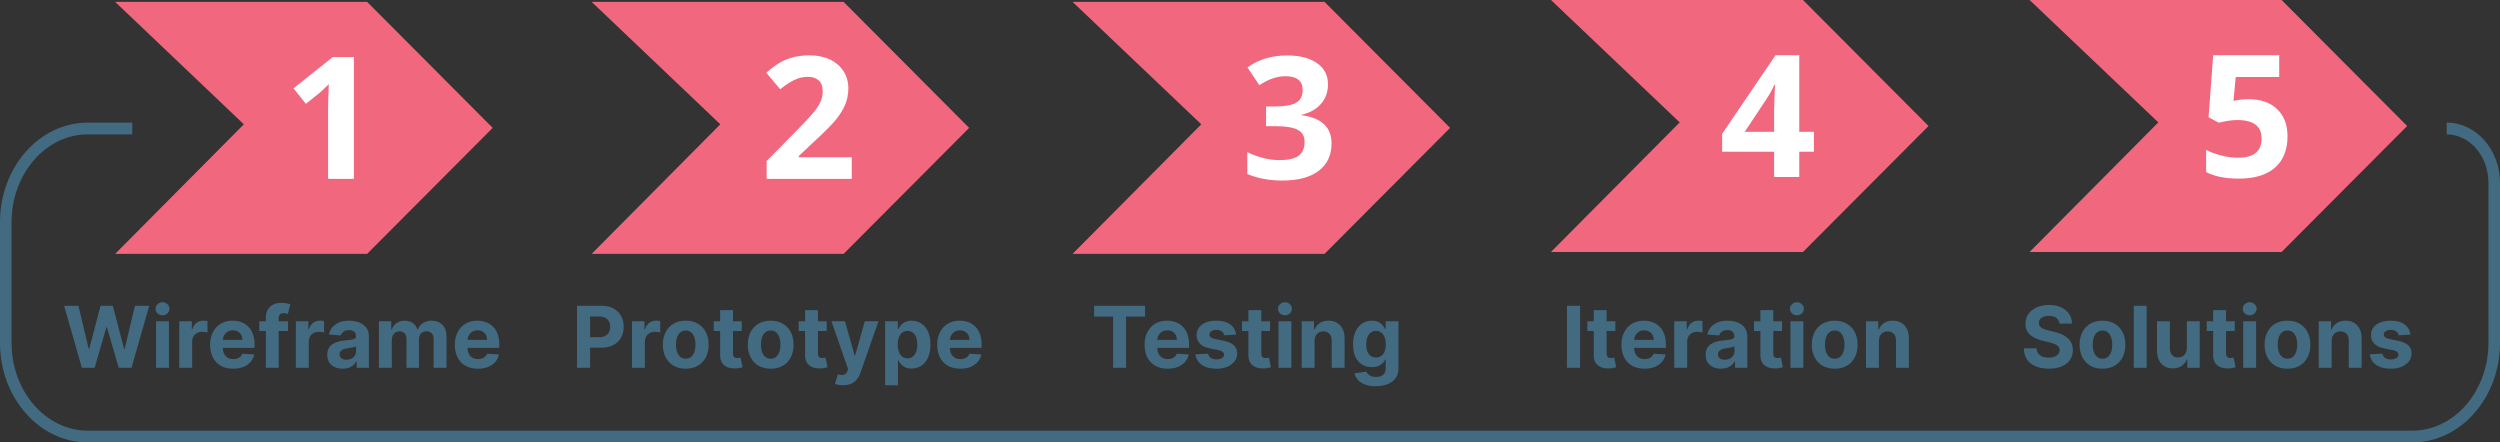 <svg width="469" height="83" viewBox="0 0 469 83" fill="none" xmlns="http://www.w3.org/2000/svg">
<rect x="0" y="0" width="469" height="83" fill="#333333" stroke="none"/>
<path d="M21.6 0.35L45.74 23.32L21.6 47.63H68.87L92.43 23.99L68.87 0.35H21.6Z" fill="#F1677D"/>
<path d="M66.38 33.56H61.55V20.34L61.6 18.17L61.68 15.79C60.88 16.59 60.32 17.12 60.01 17.37L57.39 19.48L55.06 16.57L62.42 10.71H66.39V33.56H66.38Z" fill="white"/>
<path d="M110.99 0.35L135.13 23.32L110.99 47.63H158.26L181.81 23.99L158.26 0.35H110.99Z" fill="#F1677D"/>
<path d="M159.79 33.56H143.82V30.2L149.55 24.4C151.25 22.66 152.36 21.45 152.88 20.78C153.4 20.11 153.78 19.49 154 18.91C154.23 18.34 154.34 17.74 154.34 17.13C154.34 16.21 154.09 15.53 153.58 15.08C153.07 14.63 152.4 14.41 151.56 14.41C150.67 14.41 149.81 14.61 148.98 15.02C148.15 15.43 147.28 16 146.37 16.75L143.75 13.64C144.87 12.68 145.81 12.01 146.55 11.61C147.29 11.21 148.1 10.91 148.97 10.7C149.85 10.49 150.82 10.38 151.91 10.38C153.34 10.38 154.6 10.64 155.69 11.16C156.78 11.68 157.63 12.41 158.24 13.35C158.84 14.29 159.15 15.36 159.15 16.57C159.15 17.62 158.96 18.61 158.6 19.53C158.23 20.45 157.66 21.4 156.88 22.37C156.1 23.34 154.74 24.72 152.78 26.51L149.84 29.28V29.5H159.79V33.56V33.56Z" fill="white"/>
<path d="M201.21 0.35L225.36 23.32L201.21 47.63H248.48L272.04 23.99L248.48 0.35H201.21Z" fill="#F1677D"/>
<path d="M249.13 15.83C249.13 17.26 248.7 18.47 247.83 19.47C246.96 20.47 245.75 21.16 244.19 21.53V21.62C246.03 21.85 247.43 22.41 248.38 23.3C249.33 24.19 249.8 25.39 249.8 26.9C249.8 29.1 249 30.81 247.41 32.03C245.82 33.25 243.54 33.87 240.58 33.87C238.1 33.87 235.9 33.46 233.99 32.64V28.53C234.88 28.98 235.85 29.34 236.91 29.62C237.97 29.9 239.02 30.04 240.07 30.04C241.66 30.04 242.84 29.77 243.6 29.23C244.36 28.69 244.74 27.82 244.74 26.62C244.74 25.55 244.3 24.79 243.43 24.34C242.55 23.89 241.16 23.67 239.24 23.67H237.51V19.97H239.27C241.04 19.97 242.34 19.74 243.15 19.27C243.97 18.81 244.38 18.01 244.38 16.89C244.38 15.16 243.3 14.3 241.13 14.3C240.38 14.3 239.62 14.42 238.84 14.68C238.06 14.94 237.2 15.36 236.25 15.98L234.02 12.65C236.1 11.15 238.59 10.4 241.47 10.4C243.83 10.4 245.7 10.88 247.07 11.84C248.44 12.79 249.13 14.12 249.13 15.83Z" fill="white"/>
<path d="M290.96 0L315.11 22.96L290.96 47.27H338.24L361.79 23.64L338.24 0H290.96Z" fill="#F1677D"/>
<path d="M340.29 28.47H337.54V33.2H332.82V28.47H323.07V25.11L333.09 10.36H337.54V24.72H340.29V28.47V28.47ZM332.82 24.72V20.84C332.82 20.19 332.85 19.26 332.9 18.03C332.95 16.8 332.99 16.09 333.02 15.89H332.9C332.51 16.74 332.05 17.58 331.51 18.39L327.32 24.72H332.82V24.72Z" fill="white"/>
<path d="M380.75 0L404.9 22.96L380.75 47.27H428.03L451.58 23.64L428.03 0H380.75Z" fill="#F1677D"/>
<path d="M421.91 18.61C424.12 18.61 425.88 19.23 427.18 20.47C428.49 21.71 429.14 23.41 429.14 25.56C429.14 28.11 428.35 30.08 426.78 31.45C425.21 32.83 422.96 33.51 420.03 33.51C417.49 33.51 415.44 33.1 413.87 32.28V28.11C414.69 28.55 415.65 28.9 416.75 29.18C417.84 29.46 418.88 29.59 419.86 29.59C422.81 29.59 424.28 28.38 424.28 25.97C424.28 23.67 422.75 22.52 419.7 22.52C419.15 22.52 418.54 22.57 417.87 22.68C417.2 22.79 416.66 22.91 416.25 23.03L414.33 22L415.19 10.36H427.58V14.45H419.42L419 18.93L419.55 18.82C420.18 18.69 420.97 18.61 421.91 18.61Z" fill="white"/>
<path d="M452.535 83H16.474C7.388 83 0 74.63 0 64.33V41.67C0 31.381 7.388 23 16.474 23H24.82V25.211H16.474C8.593 25.211 2.173 32.596 2.173 41.67V64.33C2.173 73.404 8.583 80.789 16.474 80.789H452.526C460.407 80.789 466.827 73.404 466.827 64.33V34.285C466.827 29.28 463.311 25.211 458.995 25.211V23C464.506 23 469 28.064 469 34.285V64.33C469 74.62 461.612 83 452.535 83Z" fill="#426A80"/>
<path d="M15.357 69L12.028 57.364H14.715L16.641 65.449H16.738L18.863 57.364H21.164L23.283 65.466H23.386L25.312 57.364H27.999L24.67 69H22.272L20.056 61.392H19.965L17.755 69H15.357ZM29.271 69V60.273H31.691V69H29.271ZM30.486 59.148C30.127 59.148 29.818 59.028 29.56 58.79C29.307 58.547 29.18 58.258 29.18 57.92C29.18 57.587 29.307 57.301 29.56 57.062C29.818 56.82 30.127 56.699 30.486 56.699C30.846 56.699 31.153 56.82 31.407 57.062C31.665 57.301 31.793 57.587 31.793 57.92C31.793 58.258 31.665 58.547 31.407 58.79C31.153 59.028 30.846 59.148 30.486 59.148ZM33.63 69V60.273H35.977V61.795H36.068C36.227 61.254 36.494 60.845 36.869 60.568C37.244 60.288 37.675 60.148 38.164 60.148C38.285 60.148 38.416 60.155 38.556 60.17C38.696 60.186 38.819 60.206 38.925 60.233V62.381C38.812 62.347 38.655 62.316 38.454 62.29C38.253 62.263 38.069 62.25 37.903 62.25C37.547 62.25 37.228 62.328 36.948 62.483C36.672 62.635 36.452 62.847 36.289 63.119C36.13 63.392 36.05 63.706 36.05 64.062V69H33.63ZM43.748 69.171C42.85 69.171 42.077 68.989 41.43 68.625C40.786 68.258 40.289 67.739 39.941 67.068C39.593 66.394 39.418 65.597 39.418 64.676C39.418 63.778 39.593 62.99 39.941 62.312C40.289 61.635 40.78 61.106 41.413 60.727C42.049 60.349 42.795 60.159 43.651 60.159C44.227 60.159 44.763 60.252 45.259 60.438C45.759 60.619 46.195 60.894 46.566 61.261C46.941 61.629 47.233 62.091 47.441 62.648C47.649 63.201 47.754 63.849 47.754 64.591V65.256H40.384V63.756H45.475C45.475 63.407 45.399 63.099 45.248 62.83C45.096 62.561 44.886 62.35 44.617 62.199C44.352 62.044 44.043 61.966 43.691 61.966C43.324 61.966 42.998 62.051 42.714 62.222C42.434 62.388 42.214 62.614 42.055 62.898C41.896 63.178 41.814 63.49 41.81 63.835V65.261C41.81 65.693 41.89 66.066 42.049 66.381C42.212 66.695 42.441 66.938 42.736 67.108C43.032 67.278 43.382 67.364 43.788 67.364C44.057 67.364 44.303 67.326 44.526 67.25C44.75 67.174 44.941 67.061 45.1 66.909C45.259 66.758 45.38 66.572 45.464 66.352L47.702 66.5C47.589 67.038 47.356 67.508 47.004 67.909C46.655 68.307 46.204 68.617 45.651 68.841C45.102 69.061 44.468 69.171 43.748 69.171ZM54.026 60.273V62.091H48.64V60.273H54.026ZM49.873 69V59.642C49.873 59.01 49.996 58.485 50.242 58.068C50.492 57.651 50.833 57.339 51.265 57.131C51.697 56.922 52.187 56.818 52.736 56.818C53.108 56.818 53.447 56.847 53.754 56.903C54.064 56.96 54.295 57.011 54.447 57.057L54.015 58.875C53.92 58.845 53.803 58.816 53.663 58.79C53.526 58.763 53.386 58.75 53.242 58.75C52.886 58.75 52.638 58.833 52.498 59C52.358 59.163 52.288 59.392 52.288 59.688V69H49.873ZM55.505 69V60.273H57.852V61.795H57.943C58.102 61.254 58.369 60.845 58.744 60.568C59.119 60.288 59.55 60.148 60.039 60.148C60.16 60.148 60.291 60.155 60.431 60.17C60.571 60.186 60.694 60.206 60.8 60.233V62.381C60.687 62.347 60.53 62.316 60.329 62.29C60.128 62.263 59.944 62.25 59.778 62.25C59.422 62.25 59.103 62.328 58.823 62.483C58.547 62.635 58.327 62.847 58.164 63.119C58.005 63.392 57.925 63.706 57.925 64.062V69H55.505ZM64.29 69.165C63.734 69.165 63.237 69.068 62.802 68.875C62.366 68.678 62.022 68.388 61.768 68.006C61.518 67.619 61.393 67.138 61.393 66.562C61.393 66.078 61.482 65.671 61.66 65.341C61.838 65.011 62.08 64.746 62.387 64.546C62.694 64.345 63.042 64.193 63.432 64.091C63.827 63.989 64.239 63.917 64.671 63.875C65.179 63.822 65.588 63.773 65.898 63.727C66.209 63.678 66.434 63.606 66.575 63.511C66.715 63.417 66.785 63.276 66.785 63.091V63.057C66.785 62.697 66.671 62.419 66.444 62.222C66.22 62.025 65.902 61.926 65.489 61.926C65.054 61.926 64.707 62.023 64.45 62.216C64.192 62.405 64.022 62.644 63.938 62.932L61.7 62.75C61.813 62.22 62.037 61.761 62.37 61.375C62.703 60.985 63.133 60.686 63.66 60.477C64.19 60.265 64.804 60.159 65.501 60.159C65.986 60.159 66.45 60.216 66.893 60.33C67.34 60.443 67.736 60.619 68.08 60.858C68.429 61.097 68.703 61.403 68.904 61.778C69.105 62.15 69.205 62.595 69.205 63.114V69H66.91V67.79H66.842C66.701 68.062 66.514 68.303 66.279 68.511C66.044 68.716 65.762 68.877 65.433 68.994C65.103 69.108 64.722 69.165 64.29 69.165ZM64.984 67.494C65.34 67.494 65.654 67.424 65.927 67.284C66.2 67.14 66.414 66.947 66.569 66.704C66.724 66.462 66.802 66.188 66.802 65.881V64.954C66.726 65.004 66.622 65.049 66.489 65.091C66.361 65.129 66.215 65.165 66.052 65.199C65.889 65.229 65.726 65.258 65.563 65.284C65.4 65.307 65.253 65.328 65.12 65.347C64.836 65.388 64.588 65.454 64.376 65.546C64.164 65.636 63.999 65.76 63.881 65.915C63.764 66.066 63.705 66.256 63.705 66.483C63.705 66.812 63.825 67.064 64.063 67.239C64.306 67.409 64.612 67.494 64.984 67.494ZM71.083 69V60.273H73.39V61.812H73.492C73.674 61.301 73.977 60.898 74.401 60.602C74.826 60.307 75.333 60.159 75.924 60.159C76.522 60.159 77.032 60.309 77.452 60.608C77.873 60.903 78.153 61.305 78.293 61.812H78.384C78.562 61.312 78.884 60.913 79.35 60.614C79.82 60.311 80.375 60.159 81.015 60.159C81.829 60.159 82.49 60.419 82.998 60.938C83.509 61.453 83.765 62.184 83.765 63.131V69H81.35V63.608C81.35 63.123 81.221 62.76 80.964 62.517C80.706 62.275 80.384 62.153 79.998 62.153C79.558 62.153 79.216 62.294 78.969 62.574C78.723 62.85 78.6 63.216 78.6 63.67V69H76.254V63.557C76.254 63.129 76.13 62.788 75.884 62.534C75.642 62.28 75.322 62.153 74.924 62.153C74.655 62.153 74.413 62.222 74.197 62.358C73.985 62.49 73.816 62.678 73.691 62.92C73.566 63.159 73.504 63.439 73.504 63.761V69H71.083ZM89.654 69.171C88.756 69.171 87.984 68.989 87.336 68.625C86.692 68.258 86.196 67.739 85.847 67.068C85.499 66.394 85.325 65.597 85.325 64.676C85.325 63.778 85.499 62.99 85.847 62.312C86.196 61.635 86.686 61.106 87.319 60.727C87.955 60.349 88.701 60.159 89.558 60.159C90.133 60.159 90.669 60.252 91.165 60.438C91.665 60.619 92.101 60.894 92.472 61.261C92.847 61.629 93.139 62.091 93.347 62.648C93.556 63.201 93.66 63.849 93.66 64.591V65.256H86.29V63.756H91.381C91.381 63.407 91.306 63.099 91.154 62.83C91.003 62.561 90.792 62.35 90.523 62.199C90.258 62.044 89.95 61.966 89.597 61.966C89.23 61.966 88.904 62.051 88.62 62.222C88.34 62.388 88.12 62.614 87.961 62.898C87.802 63.178 87.72 63.49 87.717 63.835V65.261C87.717 65.693 87.796 66.066 87.955 66.381C88.118 66.695 88.347 66.938 88.643 67.108C88.938 67.278 89.289 67.364 89.694 67.364C89.963 67.364 90.209 67.326 90.433 67.25C90.656 67.174 90.847 67.061 91.006 66.909C91.165 66.758 91.287 66.572 91.37 66.352L93.609 66.5C93.495 67.038 93.262 67.508 92.91 67.909C92.561 68.307 92.111 68.617 91.558 68.841C91.008 69.061 90.374 69.171 89.654 69.171Z" fill="#426A80"/>
<path d="M108.246 69V57.364H112.837C113.719 57.364 114.471 57.532 115.092 57.869C115.714 58.203 116.187 58.667 116.513 59.261C116.842 59.852 117.007 60.534 117.007 61.307C117.007 62.08 116.84 62.761 116.507 63.352C116.174 63.943 115.691 64.403 115.058 64.733C114.429 65.062 113.668 65.227 112.774 65.227H109.848V63.256H112.376C112.85 63.256 113.24 63.174 113.547 63.011C113.857 62.845 114.089 62.615 114.24 62.324C114.395 62.028 114.473 61.689 114.473 61.307C114.473 60.92 114.395 60.583 114.24 60.295C114.089 60.004 113.857 59.778 113.547 59.619C113.236 59.456 112.842 59.375 112.365 59.375H110.706V69H108.246ZM118.56 69V60.273H120.906V61.795H120.997C121.156 61.254 121.423 60.845 121.798 60.568C122.173 60.288 122.605 60.148 123.094 60.148C123.215 60.148 123.346 60.155 123.486 60.17C123.626 60.186 123.749 60.206 123.855 60.233V62.381C123.741 62.347 123.584 62.316 123.384 62.29C123.183 62.263 122.999 62.25 122.832 62.25C122.476 62.25 122.158 62.328 121.878 62.483C121.601 62.635 121.382 62.847 121.219 63.119C121.06 63.392 120.98 63.706 120.98 64.062V69H118.56ZM128.643 69.171C127.761 69.171 126.998 68.983 126.354 68.608C125.714 68.229 125.219 67.703 124.871 67.028C124.522 66.35 124.348 65.564 124.348 64.671C124.348 63.769 124.522 62.981 124.871 62.307C125.219 61.629 125.714 61.102 126.354 60.727C126.998 60.349 127.761 60.159 128.643 60.159C129.526 60.159 130.287 60.349 130.928 60.727C131.571 61.102 132.068 61.629 132.416 62.307C132.765 62.981 132.939 63.769 132.939 64.671C132.939 65.564 132.765 66.35 132.416 67.028C132.068 67.703 131.571 68.229 130.928 68.608C130.287 68.983 129.526 69.171 128.643 69.171ZM128.655 67.296C129.056 67.296 129.392 67.182 129.661 66.954C129.929 66.724 130.132 66.409 130.268 66.011C130.409 65.614 130.479 65.161 130.479 64.653C130.479 64.146 130.409 63.693 130.268 63.295C130.132 62.898 129.929 62.583 129.661 62.352C129.392 62.121 129.056 62.006 128.655 62.006C128.25 62.006 127.909 62.121 127.632 62.352C127.359 62.583 127.153 62.898 127.013 63.295C126.876 63.693 126.808 64.146 126.808 64.653C126.808 65.161 126.876 65.614 127.013 66.011C127.153 66.409 127.359 66.724 127.632 66.954C127.909 67.182 128.25 67.296 128.655 67.296ZM139.155 60.273V62.091H133.899V60.273H139.155ZM135.092 58.182H137.513V66.318C137.513 66.542 137.547 66.716 137.615 66.841C137.683 66.962 137.778 67.047 137.899 67.097C138.024 67.146 138.168 67.171 138.331 67.171C138.445 67.171 138.558 67.161 138.672 67.142C138.786 67.119 138.873 67.102 138.933 67.091L139.314 68.892C139.193 68.93 139.022 68.974 138.803 69.023C138.583 69.076 138.316 69.108 138.001 69.119C137.418 69.142 136.907 69.064 136.467 68.886C136.032 68.708 135.693 68.432 135.45 68.057C135.208 67.682 135.089 67.208 135.092 66.636V58.182ZM144.581 69.171C143.698 69.171 142.935 68.983 142.291 68.608C141.651 68.229 141.157 67.703 140.808 67.028C140.46 66.35 140.286 65.564 140.286 64.671C140.286 63.769 140.46 62.981 140.808 62.307C141.157 61.629 141.651 61.102 142.291 60.727C142.935 60.349 143.698 60.159 144.581 60.159C145.464 60.159 146.225 60.349 146.865 60.727C147.509 61.102 148.005 61.629 148.354 62.307C148.702 62.981 148.876 63.769 148.876 64.671C148.876 65.564 148.702 66.35 148.354 67.028C148.005 67.703 147.509 68.229 146.865 68.608C146.225 68.983 145.464 69.171 144.581 69.171ZM144.592 67.296C144.994 67.296 145.329 67.182 145.598 66.954C145.867 66.724 146.07 66.409 146.206 66.011C146.346 65.614 146.416 65.161 146.416 64.653C146.416 64.146 146.346 63.693 146.206 63.295C146.07 62.898 145.867 62.583 145.598 62.352C145.329 62.121 144.994 62.006 144.592 62.006C144.187 62.006 143.846 62.121 143.57 62.352C143.297 62.583 143.09 62.898 142.95 63.295C142.814 63.693 142.746 64.146 142.746 64.653C142.746 65.161 142.814 65.614 142.95 66.011C143.09 66.409 143.297 66.724 143.57 66.954C143.846 67.182 144.187 67.296 144.592 67.296ZM155.092 60.273V62.091H149.837V60.273H155.092ZM151.03 58.182H153.45V66.318C153.45 66.542 153.484 66.716 153.553 66.841C153.621 66.962 153.715 67.047 153.837 67.097C153.962 67.146 154.106 67.171 154.268 67.171C154.382 67.171 154.496 67.161 154.609 67.142C154.723 67.119 154.81 67.102 154.871 67.091L155.251 68.892C155.13 68.93 154.96 68.974 154.74 69.023C154.52 69.076 154.253 69.108 153.939 69.119C153.356 69.142 152.844 69.064 152.405 68.886C151.969 68.708 151.63 68.432 151.388 68.057C151.145 67.682 151.026 67.208 151.03 66.636V58.182ZM158.163 72.273C157.857 72.273 157.569 72.248 157.3 72.199C157.035 72.153 156.815 72.095 156.641 72.023L157.186 70.216C157.47 70.303 157.726 70.35 157.953 70.358C158.184 70.365 158.383 70.312 158.55 70.199C158.72 70.085 158.858 69.892 158.964 69.619L159.107 69.25L155.976 60.273H158.521L160.328 66.682H160.419L162.243 60.273H164.805L161.413 69.943C161.25 70.413 161.029 70.822 160.749 71.171C160.472 71.523 160.122 71.794 159.697 71.983C159.273 72.176 158.762 72.273 158.163 72.273ZM166.044 72.273V60.273H168.43V61.739H168.538C168.644 61.504 168.798 61.265 168.999 61.023C169.203 60.776 169.468 60.572 169.794 60.409C170.124 60.242 170.533 60.159 171.021 60.159C171.658 60.159 172.245 60.326 172.783 60.659C173.321 60.989 173.75 61.487 174.072 62.153C174.394 62.816 174.555 63.648 174.555 64.648C174.555 65.621 174.398 66.443 174.084 67.114C173.773 67.78 173.349 68.286 172.811 68.631C172.277 68.972 171.679 69.142 171.016 69.142C170.546 69.142 170.146 69.064 169.817 68.909C169.491 68.754 169.224 68.559 169.016 68.324C168.807 68.085 168.648 67.845 168.538 67.602H168.464V72.273H166.044ZM168.413 64.636C168.413 65.155 168.485 65.608 168.629 65.994C168.773 66.381 168.982 66.682 169.254 66.898C169.527 67.11 169.858 67.216 170.249 67.216C170.643 67.216 170.976 67.108 171.249 66.892C171.521 66.672 171.728 66.369 171.868 65.983C172.012 65.593 172.084 65.144 172.084 64.636C172.084 64.133 172.014 63.689 171.874 63.307C171.733 62.924 171.527 62.625 171.254 62.409C170.982 62.193 170.646 62.085 170.249 62.085C169.855 62.085 169.521 62.189 169.249 62.398C168.98 62.606 168.773 62.901 168.629 63.284C168.485 63.667 168.413 64.117 168.413 64.636ZM180.146 69.171C179.249 69.171 178.476 68.989 177.828 68.625C177.184 68.258 176.688 67.739 176.339 67.068C175.991 66.394 175.817 65.597 175.817 64.676C175.817 63.778 175.991 62.99 176.339 62.312C176.688 61.635 177.179 61.106 177.811 60.727C178.447 60.349 179.194 60.159 180.05 60.159C180.625 60.159 181.161 60.252 181.658 60.438C182.158 60.619 182.593 60.894 182.964 61.261C183.339 61.629 183.631 62.091 183.839 62.648C184.048 63.201 184.152 63.849 184.152 64.591V65.256H176.783V63.756H181.874C181.874 63.407 181.798 63.099 181.646 62.83C181.495 62.561 181.285 62.35 181.016 62.199C180.75 62.044 180.442 61.966 180.089 61.966C179.722 61.966 179.396 62.051 179.112 62.222C178.832 62.388 178.612 62.614 178.453 62.898C178.294 63.178 178.213 63.49 178.209 63.835V65.261C178.209 65.693 178.288 66.066 178.447 66.381C178.61 66.695 178.839 66.938 179.135 67.108C179.43 67.278 179.781 67.364 180.186 67.364C180.455 67.364 180.701 67.326 180.925 67.25C181.148 67.174 181.339 67.061 181.499 66.909C181.658 66.758 181.779 66.572 181.862 66.352L184.101 66.5C183.987 67.038 183.754 67.508 183.402 67.909C183.054 68.307 182.603 68.617 182.05 68.841C181.5 69.061 180.866 69.171 180.146 69.171Z" fill="#426A80"/>
<path d="M205.256 59.392V57.364H214.812V59.392H211.25V69H208.818V59.392H205.256ZM219.053 69.171C218.155 69.171 217.382 68.989 216.734 68.625C216.09 68.258 215.594 67.739 215.246 67.068C214.897 66.394 214.723 65.597 214.723 64.676C214.723 63.778 214.897 62.99 215.246 62.312C215.594 61.635 216.085 61.106 216.717 60.727C217.354 60.349 218.1 60.159 218.956 60.159C219.532 60.159 220.068 60.252 220.564 60.438C221.064 60.619 221.5 60.894 221.871 61.261C222.246 61.629 222.537 62.091 222.746 62.648C222.954 63.201 223.058 63.849 223.058 64.591V65.256H215.689V63.756H220.78C220.78 63.407 220.704 63.099 220.553 62.83C220.401 62.561 220.191 62.35 219.922 62.199C219.657 62.044 219.348 61.966 218.996 61.966C218.628 61.966 218.303 62.051 218.018 62.222C217.738 62.388 217.518 62.614 217.359 62.898C217.2 63.178 217.119 63.49 217.115 63.835V65.261C217.115 65.693 217.195 66.066 217.354 66.381C217.517 66.695 217.746 66.938 218.041 67.108C218.337 67.278 218.687 67.364 219.092 67.364C219.361 67.364 219.607 67.326 219.831 67.25C220.054 67.174 220.246 67.061 220.405 66.909C220.564 66.758 220.685 66.572 220.768 66.352L223.007 66.5C222.893 67.038 222.661 67.508 222.308 67.909C221.96 68.307 221.509 68.617 220.956 68.841C220.407 69.061 219.772 69.171 219.053 69.171ZM231.899 62.761L229.683 62.898C229.645 62.708 229.564 62.538 229.439 62.386C229.314 62.231 229.149 62.108 228.945 62.017C228.744 61.922 228.503 61.875 228.223 61.875C227.848 61.875 227.532 61.955 227.274 62.114C227.017 62.269 226.888 62.477 226.888 62.739C226.888 62.947 226.971 63.123 227.138 63.267C227.304 63.411 227.59 63.526 227.996 63.614L229.575 63.932C230.424 64.106 231.056 64.386 231.473 64.773C231.89 65.159 232.098 65.667 232.098 66.296C232.098 66.867 231.929 67.369 231.592 67.801C231.259 68.233 230.801 68.57 230.217 68.812C229.638 69.051 228.969 69.171 228.212 69.171C227.056 69.171 226.136 68.93 225.45 68.449C224.768 67.964 224.369 67.305 224.251 66.472L226.632 66.347C226.704 66.699 226.878 66.968 227.155 67.153C227.431 67.335 227.786 67.426 228.217 67.426C228.642 67.426 228.982 67.345 229.24 67.182C229.501 67.015 229.634 66.801 229.638 66.54C229.634 66.32 229.541 66.14 229.359 66C229.178 65.856 228.897 65.746 228.518 65.671L227.007 65.369C226.155 65.199 225.52 64.903 225.104 64.483C224.691 64.062 224.484 63.526 224.484 62.875C224.484 62.314 224.636 61.831 224.939 61.426C225.246 61.021 225.676 60.708 226.229 60.489C226.786 60.269 227.437 60.159 228.183 60.159C229.286 60.159 230.153 60.392 230.786 60.858C231.422 61.324 231.793 61.958 231.899 62.761ZM238.264 60.273V62.091H233.009V60.273H238.264ZM234.202 58.182H236.622V66.318C236.622 66.542 236.656 66.716 236.724 66.841C236.793 66.962 236.887 67.047 237.009 67.097C237.134 67.146 237.277 67.171 237.44 67.171C237.554 67.171 237.668 67.161 237.781 67.142C237.895 67.119 237.982 67.102 238.043 67.091L238.423 68.892C238.302 68.93 238.132 68.974 237.912 69.023C237.692 69.076 237.425 69.108 237.111 69.119C236.527 69.142 236.016 69.064 235.577 68.886C235.141 68.708 234.802 68.432 234.56 68.057C234.317 67.682 234.198 67.208 234.202 66.636V58.182ZM239.841 69V60.273H242.261V69H239.841ZM241.057 59.148C240.697 59.148 240.388 59.028 240.131 58.79C239.877 58.547 239.75 58.258 239.75 57.92C239.75 57.587 239.877 57.301 240.131 57.062C240.388 56.82 240.697 56.699 241.057 56.699C241.417 56.699 241.723 56.82 241.977 57.062C242.235 57.301 242.364 57.587 242.364 57.92C242.364 58.258 242.235 58.547 241.977 58.79C241.723 59.028 241.417 59.148 241.057 59.148ZM246.621 63.955V69H244.2V60.273H246.507V61.812H246.609C246.803 61.305 247.126 60.903 247.581 60.608C248.036 60.309 248.587 60.159 249.234 60.159C249.84 60.159 250.369 60.292 250.82 60.557C251.27 60.822 251.621 61.201 251.871 61.693C252.121 62.182 252.246 62.765 252.246 63.443V69H249.825V63.875C249.829 63.341 249.693 62.924 249.416 62.625C249.14 62.322 248.759 62.17 248.274 62.17C247.948 62.17 247.661 62.24 247.411 62.381C247.164 62.521 246.971 62.725 246.831 62.994C246.695 63.26 246.625 63.58 246.621 63.955ZM258.085 72.454C257.301 72.454 256.629 72.347 256.068 72.131C255.511 71.919 255.068 71.629 254.739 71.261C254.409 70.894 254.195 70.481 254.097 70.023L256.335 69.722C256.403 69.896 256.511 70.059 256.659 70.21C256.807 70.362 257.002 70.483 257.244 70.574C257.491 70.669 257.79 70.716 258.142 70.716C258.669 70.716 259.102 70.587 259.443 70.329C259.788 70.076 259.96 69.65 259.96 69.051V67.454H259.858C259.752 67.697 259.593 67.926 259.381 68.142C259.169 68.358 258.896 68.534 258.562 68.671C258.229 68.807 257.831 68.875 257.369 68.875C256.714 68.875 256.117 68.724 255.58 68.421C255.045 68.114 254.619 67.646 254.301 67.017C253.987 66.385 253.83 65.585 253.83 64.619C253.83 63.631 253.991 62.805 254.312 62.142C254.634 61.479 255.063 60.983 255.597 60.653C256.134 60.324 256.723 60.159 257.364 60.159C257.852 60.159 258.261 60.242 258.591 60.409C258.92 60.572 259.186 60.776 259.386 61.023C259.591 61.265 259.748 61.504 259.858 61.739H259.949V60.273H262.352V69.085C262.352 69.828 262.17 70.449 261.807 70.949C261.443 71.449 260.939 71.824 260.295 72.074C259.655 72.328 258.919 72.454 258.085 72.454ZM258.136 67.057C258.527 67.057 258.856 66.96 259.125 66.767C259.398 66.57 259.606 66.29 259.75 65.926C259.898 65.559 259.972 65.119 259.972 64.608C259.972 64.097 259.9 63.653 259.756 63.278C259.612 62.9 259.403 62.606 259.131 62.398C258.858 62.189 258.527 62.085 258.136 62.085C257.739 62.085 257.403 62.193 257.131 62.409C256.858 62.621 256.652 62.917 256.511 63.295C256.371 63.674 256.301 64.112 256.301 64.608C256.301 65.112 256.371 65.547 256.511 65.915C256.655 66.278 256.862 66.561 257.131 66.761C257.403 66.958 257.739 67.057 258.136 67.057Z" fill="#426A80"/>
<path d="M296.425 57.364V69H293.964V57.364H296.425ZM303.045 60.273V62.091H297.79V60.273H303.045ZM298.983 58.182H301.403V66.318C301.403 66.542 301.438 66.716 301.506 66.841C301.574 66.962 301.669 67.047 301.79 67.097C301.915 67.146 302.059 67.171 302.222 67.171C302.335 67.171 302.449 67.161 302.562 67.142C302.676 67.119 302.763 67.102 302.824 67.091L303.205 68.892C303.083 68.93 302.913 68.974 302.693 69.023C302.473 69.076 302.206 69.108 301.892 69.119C301.309 69.142 300.797 69.064 300.358 68.886C299.922 68.708 299.583 68.432 299.341 68.057C299.098 67.682 298.979 67.208 298.983 66.636V58.182ZM308.506 69.171C307.608 69.171 306.835 68.989 306.188 68.625C305.544 68.258 305.047 67.739 304.699 67.068C304.35 66.394 304.176 65.597 304.176 64.676C304.176 63.778 304.35 62.99 304.699 62.312C305.047 61.635 305.538 61.106 306.17 60.727C306.807 60.349 307.553 60.159 308.409 60.159C308.985 60.159 309.521 60.252 310.017 60.438C310.517 60.619 310.953 60.894 311.324 61.261C311.699 61.629 311.991 62.091 312.199 62.648C312.407 63.201 312.511 63.849 312.511 64.591V65.256H305.142V63.756H310.233C310.233 63.407 310.157 63.099 310.006 62.83C309.854 62.561 309.644 62.35 309.375 62.199C309.11 62.044 308.801 61.966 308.449 61.966C308.081 61.966 307.756 62.051 307.472 62.222C307.191 62.388 306.972 62.614 306.812 62.898C306.653 63.178 306.572 63.49 306.568 63.835V65.261C306.568 65.693 306.648 66.066 306.807 66.381C306.97 66.695 307.199 66.938 307.494 67.108C307.79 67.278 308.14 67.364 308.545 67.364C308.814 67.364 309.061 67.326 309.284 67.25C309.508 67.174 309.699 67.061 309.858 66.909C310.017 66.758 310.138 66.572 310.222 66.352L312.46 66.5C312.347 67.038 312.114 67.508 311.761 67.909C311.413 68.307 310.962 68.617 310.409 68.841C309.86 69.061 309.225 69.171 308.506 69.171ZM314.091 69V60.273H316.438V61.795H316.528C316.688 61.254 316.955 60.845 317.33 60.568C317.705 60.288 318.136 60.148 318.625 60.148C318.746 60.148 318.877 60.155 319.017 60.17C319.157 60.186 319.28 60.206 319.386 60.233V62.381C319.273 62.347 319.116 62.316 318.915 62.29C318.714 62.263 318.53 62.25 318.364 62.25C318.008 62.25 317.689 62.328 317.409 62.483C317.133 62.635 316.913 62.847 316.75 63.119C316.591 63.392 316.511 63.706 316.511 64.062V69H314.091ZM322.876 69.165C322.32 69.165 321.823 69.068 321.388 68.875C320.952 68.678 320.607 68.388 320.354 68.006C320.104 67.619 319.979 67.138 319.979 66.562C319.979 66.078 320.068 65.671 320.246 65.341C320.424 65.011 320.666 64.746 320.973 64.546C321.28 64.345 321.628 64.193 322.018 64.091C322.412 63.989 322.825 63.917 323.257 63.875C323.765 63.822 324.174 63.773 324.484 63.727C324.795 63.678 325.02 63.606 325.161 63.511C325.301 63.417 325.371 63.276 325.371 63.091V63.057C325.371 62.697 325.257 62.419 325.03 62.222C324.806 62.025 324.488 61.926 324.075 61.926C323.64 61.926 323.293 62.023 323.036 62.216C322.778 62.405 322.607 62.644 322.524 62.932L320.286 62.75C320.399 62.22 320.623 61.761 320.956 61.375C321.289 60.985 321.719 60.686 322.246 60.477C322.776 60.265 323.39 60.159 324.087 60.159C324.571 60.159 325.036 60.216 325.479 60.33C325.926 60.443 326.321 60.619 326.666 60.858C327.015 61.097 327.289 61.403 327.49 61.778C327.691 62.15 327.791 62.595 327.791 63.114V69H325.496V67.79H325.428C325.287 68.062 325.1 68.303 324.865 68.511C324.63 68.716 324.348 68.877 324.018 68.994C323.689 69.108 323.308 69.165 322.876 69.165ZM323.57 67.494C323.926 67.494 324.24 67.424 324.513 67.284C324.786 67.14 325 66.947 325.155 66.704C325.31 66.462 325.388 66.188 325.388 65.881V64.954C325.312 65.004 325.208 65.049 325.075 65.091C324.946 65.129 324.801 65.165 324.638 65.199C324.475 65.229 324.312 65.258 324.149 65.284C323.986 65.307 323.839 65.328 323.706 65.347C323.422 65.388 323.174 65.454 322.962 65.546C322.75 65.636 322.585 65.76 322.467 65.915C322.35 66.066 322.291 66.256 322.291 66.483C322.291 66.812 322.411 67.064 322.649 67.239C322.892 67.409 323.198 67.494 323.57 67.494ZM334.311 60.273V62.091H329.055V60.273H334.311ZM330.249 58.182H332.669V66.318C332.669 66.542 332.703 66.716 332.771 66.841C332.839 66.962 332.934 67.047 333.055 67.097C333.18 67.146 333.324 67.171 333.487 67.171C333.601 67.171 333.714 67.161 333.828 67.142C333.942 67.119 334.029 67.102 334.089 67.091L334.47 68.892C334.349 68.93 334.179 68.974 333.959 69.023C333.739 69.076 333.472 69.108 333.158 69.119C332.574 69.142 332.063 69.064 331.624 68.886C331.188 68.708 330.849 68.432 330.607 68.057C330.364 67.682 330.245 67.208 330.249 66.636V58.182ZM335.888 69V60.273H338.308V69H335.888ZM337.104 59.148C336.744 59.148 336.435 59.028 336.178 58.79C335.924 58.547 335.797 58.258 335.797 57.92C335.797 57.587 335.924 57.301 336.178 57.062C336.435 56.82 336.744 56.699 337.104 56.699C337.464 56.699 337.77 56.82 338.024 57.062C338.282 57.301 338.411 57.587 338.411 57.92C338.411 58.258 338.282 58.547 338.024 58.79C337.77 59.028 337.464 59.148 337.104 59.148ZM344.19 69.171C343.308 69.171 342.545 68.983 341.901 68.608C341.26 68.229 340.766 67.703 340.418 67.028C340.069 66.35 339.895 65.564 339.895 64.671C339.895 63.769 340.069 62.981 340.418 62.307C340.766 61.629 341.26 61.102 341.901 60.727C342.545 60.349 343.308 60.159 344.19 60.159C345.073 60.159 345.834 60.349 346.474 60.727C347.118 61.102 347.615 61.629 347.963 62.307C348.312 62.981 348.486 63.769 348.486 64.671C348.486 65.564 348.312 66.35 347.963 67.028C347.615 67.703 347.118 68.229 346.474 68.608C345.834 68.983 345.073 69.171 344.19 69.171ZM344.202 67.296C344.603 67.296 344.938 67.182 345.207 66.954C345.476 66.724 345.679 66.409 345.815 66.011C345.955 65.614 346.026 65.161 346.026 64.653C346.026 64.146 345.955 63.693 345.815 63.295C345.679 62.898 345.476 62.583 345.207 62.352C344.938 62.121 344.603 62.006 344.202 62.006C343.796 62.006 343.455 62.121 343.179 62.352C342.906 62.583 342.7 62.898 342.56 63.295C342.423 63.693 342.355 64.146 342.355 64.653C342.355 65.161 342.423 65.614 342.56 66.011C342.7 66.409 342.906 66.724 343.179 66.954C343.455 67.182 343.796 67.296 344.202 67.296ZM352.48 63.955V69H350.06V60.273H352.366V61.812H352.469C352.662 61.305 352.986 60.903 353.44 60.608C353.895 60.309 354.446 60.159 355.094 60.159C355.7 60.159 356.228 60.292 356.679 60.557C357.13 60.822 357.48 61.201 357.73 61.693C357.98 62.182 358.105 62.765 358.105 63.443V69H355.685V63.875C355.688 63.341 355.552 62.924 355.276 62.625C354.999 62.322 354.618 62.17 354.134 62.17C353.808 62.17 353.52 62.24 353.27 62.381C353.024 62.521 352.83 62.725 352.69 62.994C352.554 63.26 352.484 63.58 352.48 63.955Z" fill="#426A80"/>
<path d="M386.355 60.71C386.31 60.252 386.115 59.896 385.77 59.642C385.425 59.388 384.957 59.261 384.366 59.261C383.965 59.261 383.626 59.318 383.349 59.432C383.073 59.542 382.861 59.695 382.713 59.892C382.569 60.089 382.497 60.312 382.497 60.562C382.49 60.771 382.533 60.953 382.628 61.108C382.726 61.263 382.861 61.398 383.031 61.511C383.202 61.621 383.399 61.718 383.622 61.801C383.846 61.881 384.084 61.949 384.338 62.006L385.384 62.256C385.891 62.369 386.357 62.521 386.781 62.71C387.205 62.9 387.573 63.133 387.884 63.409C388.194 63.686 388.435 64.011 388.605 64.386C388.779 64.761 388.868 65.191 388.872 65.676C388.868 66.388 388.687 67.006 388.327 67.528C387.971 68.047 387.455 68.451 386.781 68.739C386.111 69.023 385.302 69.165 384.355 69.165C383.416 69.165 382.598 69.021 381.901 68.733C381.207 68.445 380.666 68.019 380.276 67.454C379.889 66.886 379.687 66.184 379.668 65.347H382.048C382.075 65.737 382.187 66.062 382.384 66.324C382.584 66.581 382.851 66.776 383.185 66.909C383.522 67.038 383.902 67.102 384.327 67.102C384.743 67.102 385.105 67.042 385.412 66.921C385.723 66.799 385.963 66.631 386.134 66.415C386.304 66.199 386.389 65.951 386.389 65.671C386.389 65.409 386.312 65.189 386.156 65.011C386.005 64.833 385.781 64.682 385.486 64.557C385.194 64.432 384.836 64.318 384.412 64.216L383.145 63.898C382.164 63.659 381.389 63.286 380.821 62.778C380.253 62.271 379.971 61.587 379.974 60.727C379.971 60.023 380.158 59.407 380.537 58.881C380.92 58.354 381.444 57.943 382.111 57.648C382.777 57.352 383.535 57.205 384.384 57.205C385.247 57.205 386.001 57.352 386.645 57.648C387.293 57.943 387.796 58.354 388.156 58.881C388.516 59.407 388.702 60.017 388.713 60.71H386.355ZM394.425 69.171C393.542 69.171 392.779 68.983 392.135 68.608C391.495 68.229 391 67.703 390.652 67.028C390.304 66.35 390.129 65.564 390.129 64.671C390.129 63.769 390.304 62.981 390.652 62.307C391 61.629 391.495 61.102 392.135 60.727C392.779 60.349 393.542 60.159 394.425 60.159C395.307 60.159 396.069 60.349 396.709 60.727C397.353 61.102 397.849 61.629 398.197 62.307C398.546 62.981 398.72 63.769 398.72 64.671C398.72 65.564 398.546 66.35 398.197 67.028C397.849 67.703 397.353 68.229 396.709 68.608C396.069 68.983 395.307 69.171 394.425 69.171ZM394.436 67.296C394.838 67.296 395.173 67.182 395.442 66.954C395.711 66.724 395.913 66.409 396.05 66.011C396.19 65.614 396.26 65.161 396.26 64.653C396.26 64.146 396.19 63.693 396.05 63.295C395.913 62.898 395.711 62.583 395.442 62.352C395.173 62.121 394.838 62.006 394.436 62.006C394.031 62.006 393.69 62.121 393.413 62.352C393.141 62.583 392.934 62.898 392.794 63.295C392.658 63.693 392.589 64.146 392.589 64.653C392.589 65.161 392.658 65.614 392.794 66.011C392.934 66.409 393.141 66.724 393.413 66.954C393.69 67.182 394.031 67.296 394.436 67.296ZM402.714 57.364V69H400.294V57.364H402.714ZM410.25 65.284V60.273H412.67V69H410.347V67.415H410.256C410.059 67.926 409.731 68.337 409.273 68.648C408.818 68.958 408.263 69.114 407.608 69.114C407.025 69.114 406.511 68.981 406.068 68.716C405.625 68.451 405.278 68.074 405.028 67.585C404.782 67.097 404.657 66.511 404.653 65.829V60.273H407.074V65.398C407.078 65.913 407.216 66.32 407.489 66.619C407.761 66.919 408.127 67.068 408.585 67.068C408.877 67.068 409.15 67.002 409.403 66.869C409.657 66.733 409.862 66.532 410.017 66.267C410.176 66.002 410.254 65.674 410.25 65.284ZM419.249 60.273V62.091H413.993V60.273H419.249ZM415.186 58.182H417.607V66.318C417.607 66.542 417.641 66.716 417.709 66.841C417.777 66.962 417.872 67.047 417.993 67.097C418.118 67.146 418.262 67.171 418.425 67.171C418.538 67.171 418.652 67.161 418.766 67.142C418.879 67.119 418.966 67.102 419.027 67.091L419.408 68.892C419.286 68.93 419.116 68.974 418.896 69.023C418.677 69.076 418.41 69.108 418.095 69.119C417.512 69.142 417 69.064 416.561 68.886C416.125 68.708 415.786 68.432 415.544 68.057C415.302 67.682 415.182 67.208 415.186 66.636V58.182ZM420.825 69V60.273H423.246V69H420.825ZM422.041 59.148C421.681 59.148 421.373 59.028 421.115 58.79C420.861 58.547 420.734 58.258 420.734 57.92C420.734 57.587 420.861 57.301 421.115 57.062C421.373 56.82 421.681 56.699 422.041 56.699C422.401 56.699 422.708 56.82 422.962 57.062C423.219 57.301 423.348 57.587 423.348 57.92C423.348 58.258 423.219 58.547 422.962 58.79C422.708 59.028 422.401 59.148 422.041 59.148ZM429.128 69.171C428.245 69.171 427.482 68.983 426.838 68.608C426.198 68.229 425.704 67.703 425.355 67.028C425.007 66.35 424.832 65.564 424.832 64.671C424.832 63.769 425.007 62.981 425.355 62.307C425.704 61.629 426.198 61.102 426.838 60.727C427.482 60.349 428.245 60.159 429.128 60.159C430.01 60.159 430.772 60.349 431.412 60.727C432.056 61.102 432.552 61.629 432.901 62.307C433.249 62.981 433.423 63.769 433.423 64.671C433.423 65.564 433.249 66.35 432.901 67.028C432.552 67.703 432.056 68.229 431.412 68.608C430.772 68.983 430.01 69.171 429.128 69.171ZM429.139 67.296C429.541 67.296 429.876 67.182 430.145 66.954C430.414 66.724 430.616 66.409 430.753 66.011C430.893 65.614 430.963 65.161 430.963 64.653C430.963 64.146 430.893 63.693 430.753 63.295C430.616 62.898 430.414 62.583 430.145 62.352C429.876 62.121 429.541 62.006 429.139 62.006C428.734 62.006 428.393 62.121 428.116 62.352C427.844 62.583 427.637 62.898 427.497 63.295C427.361 63.693 427.293 64.146 427.293 64.653C427.293 65.161 427.361 65.614 427.497 66.011C427.637 66.409 427.844 66.724 428.116 66.954C428.393 67.182 428.734 67.296 429.139 67.296ZM437.418 63.955V69H434.997V60.273H437.304V61.812H437.406C437.599 61.305 437.923 60.903 438.378 60.608C438.832 60.309 439.384 60.159 440.031 60.159C440.637 60.159 441.166 60.292 441.616 60.557C442.067 60.822 442.418 61.201 442.668 61.693C442.918 62.182 443.043 62.765 443.043 63.443V69H440.622V63.875C440.626 63.341 440.49 62.924 440.213 62.625C439.937 62.322 439.556 62.17 439.071 62.17C438.745 62.17 438.457 62.24 438.207 62.381C437.961 62.521 437.768 62.725 437.628 62.994C437.491 63.26 437.421 63.58 437.418 63.955ZM452.212 62.761L449.996 62.898C449.958 62.708 449.876 62.538 449.751 62.386C449.626 62.231 449.462 62.108 449.257 62.017C449.056 61.922 448.816 61.875 448.536 61.875C448.161 61.875 447.844 61.955 447.587 62.114C447.329 62.269 447.2 62.477 447.2 62.739C447.2 62.947 447.284 63.123 447.45 63.267C447.617 63.411 447.903 63.526 448.308 63.614L449.888 63.932C450.736 64.106 451.369 64.386 451.786 64.773C452.202 65.159 452.411 65.667 452.411 66.296C452.411 66.867 452.242 67.369 451.905 67.801C451.571 68.233 451.113 68.57 450.53 68.812C449.95 69.051 449.282 69.171 448.524 69.171C447.369 69.171 446.448 68.93 445.763 68.449C445.081 67.964 444.681 67.305 444.564 66.472L446.945 66.347C447.017 66.699 447.191 66.968 447.467 67.153C447.744 67.335 448.098 67.426 448.53 67.426C448.954 67.426 449.295 67.345 449.553 67.182C449.814 67.015 449.946 66.801 449.95 66.54C449.946 66.32 449.854 66.14 449.672 66C449.49 65.856 449.21 65.746 448.831 65.671L447.32 65.369C446.467 65.199 445.833 64.903 445.416 64.483C445.003 64.062 444.797 63.526 444.797 62.875C444.797 62.314 444.948 61.831 445.251 61.426C445.558 61.021 445.988 60.708 446.541 60.489C447.098 60.269 447.75 60.159 448.496 60.159C449.598 60.159 450.465 60.392 451.098 60.858C451.734 61.324 452.106 61.958 452.212 62.761Z" fill="#426A80"/>
</svg>
